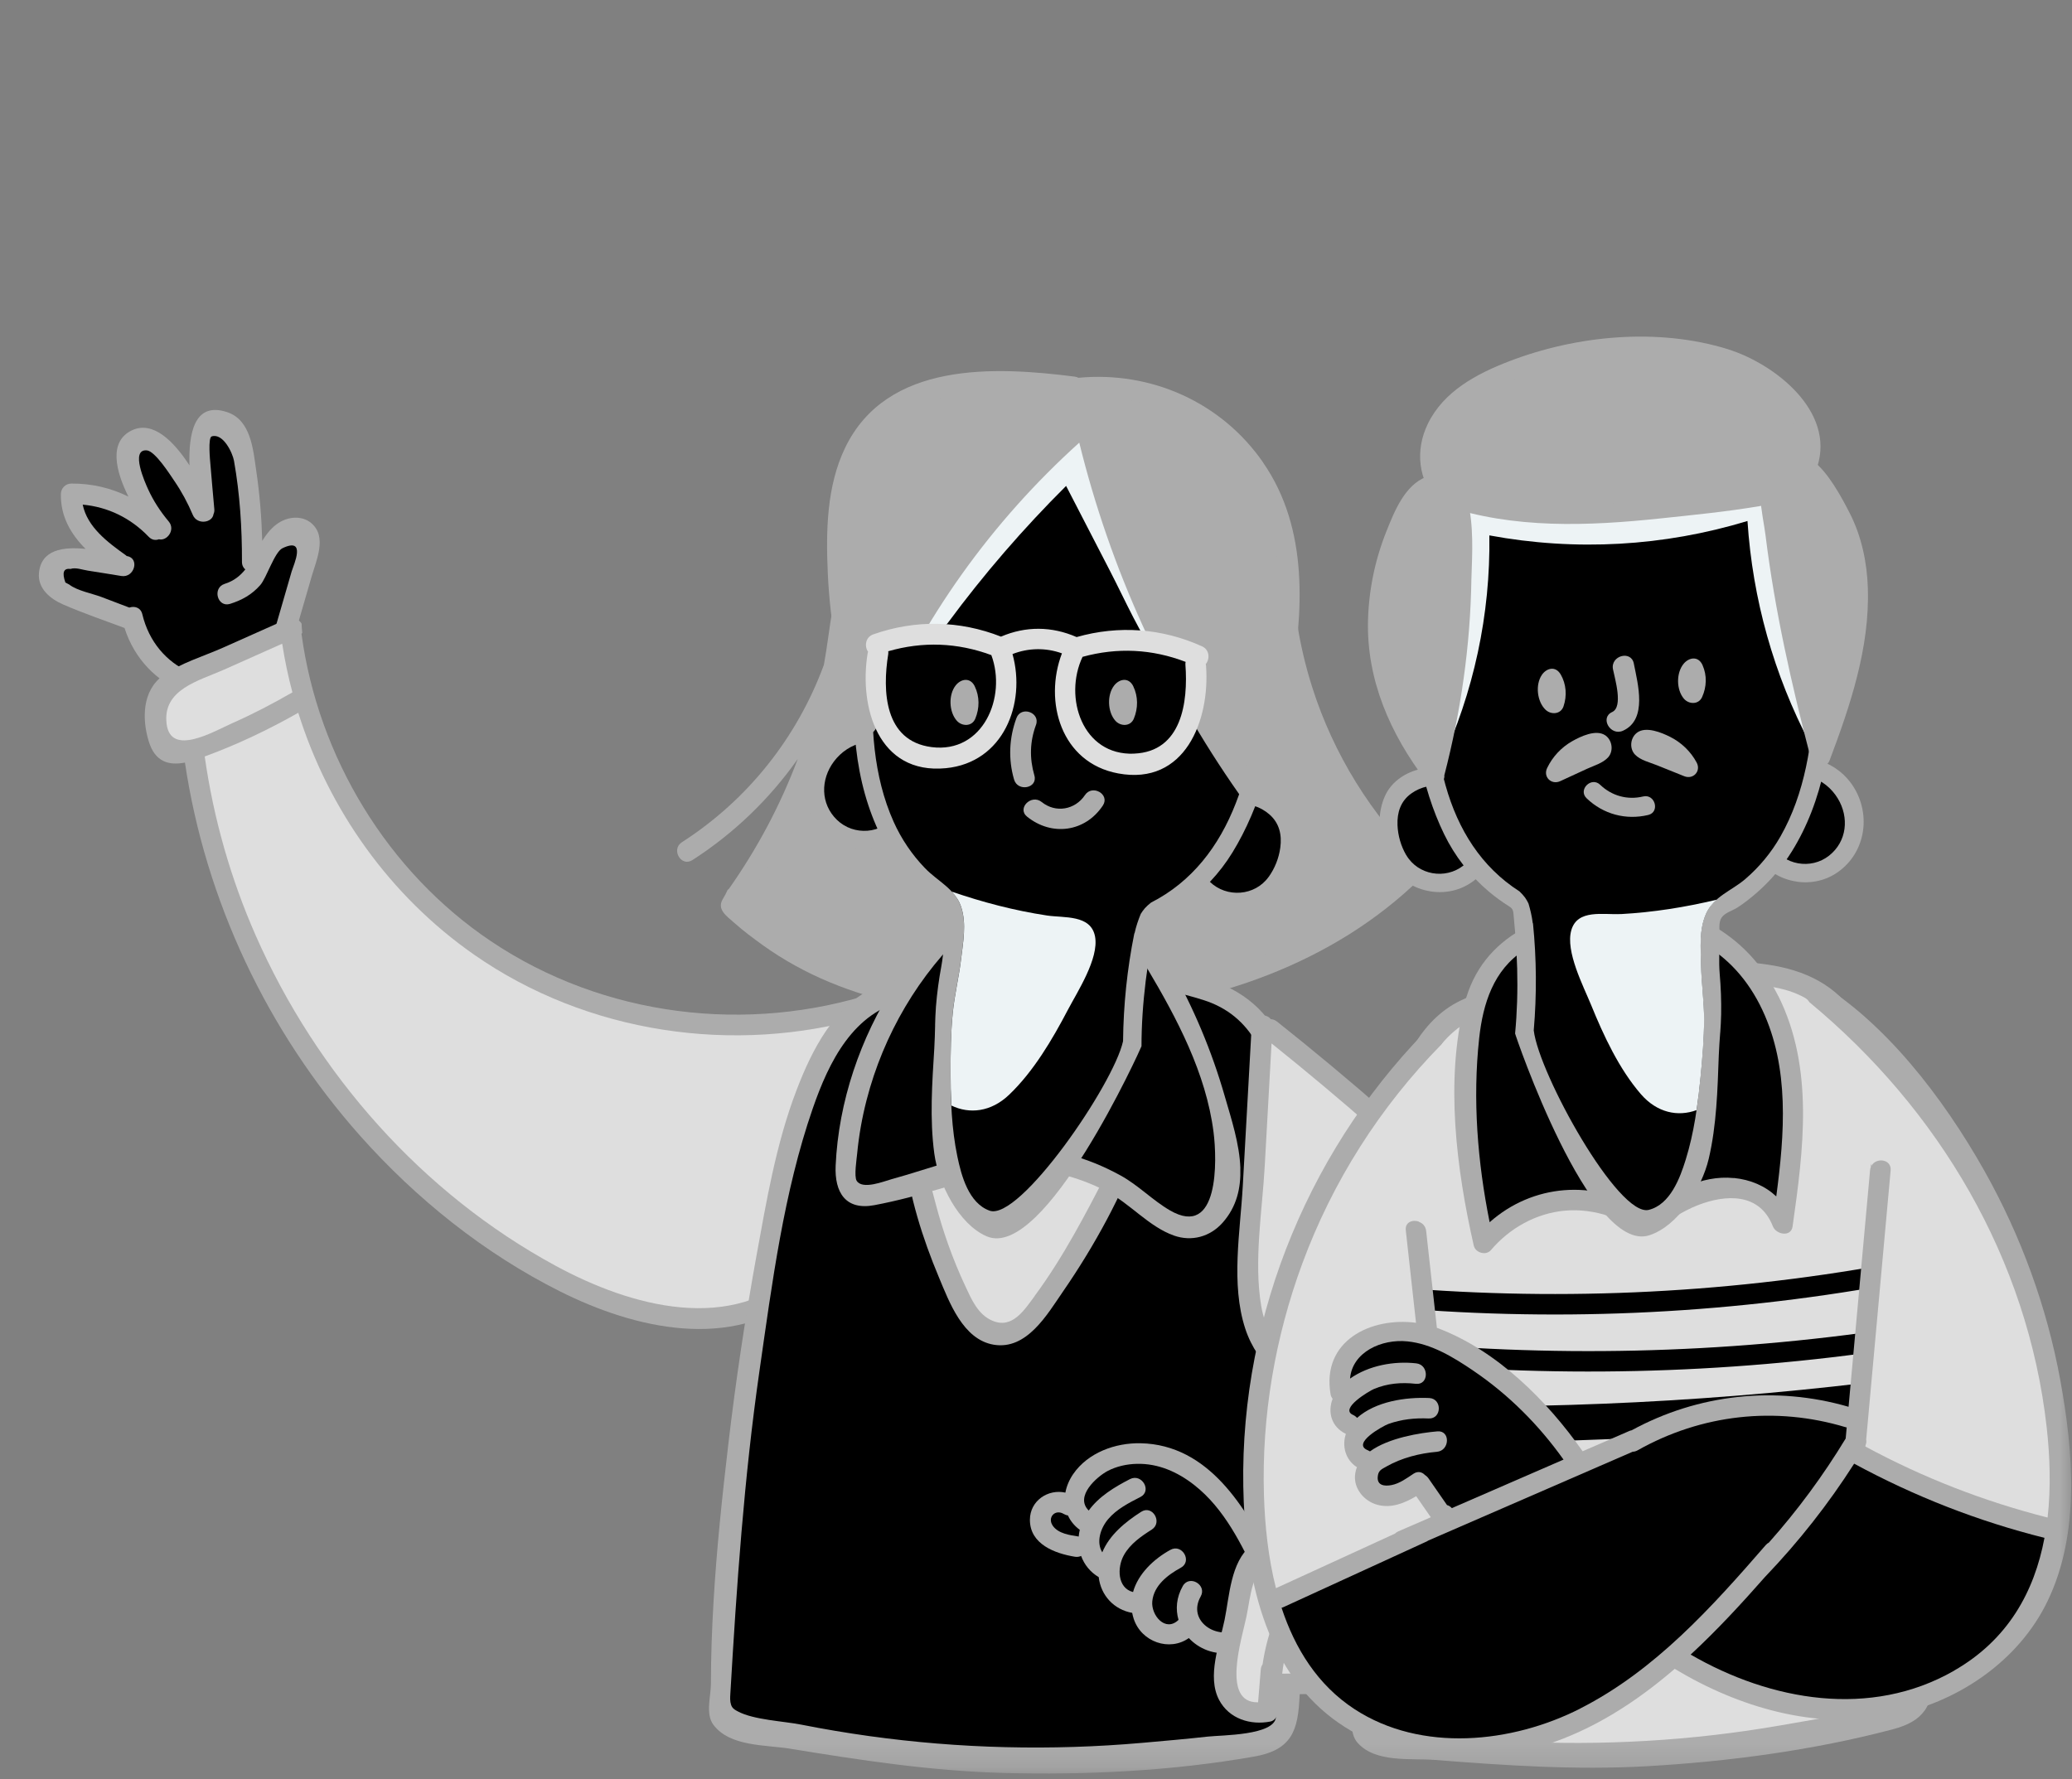 <svg width="85" height="73" viewBox="0 0 85 73" fill="none" xmlns="http://www.w3.org/2000/svg">
<rect x="0" y="0" width="85" height="73" fill="#808080" stroke="none"/>
<mask id="mask0_509_23103" style="mask-type:alpha" maskUnits="userSpaceOnUse" x="0" y="0" width="85" height="73">
<rect width="85" height="72.781" fill="#D9D9D9"/>
</mask>
<g mask="url(#mask0_509_23103)">
<path d="M12.767 21.462C12.35 21.118 11.744 21.209 11.34 21.518C11.091 21.708 10.911 21.943 10.758 22.194C10.73 21.221 10.652 20.252 10.508 19.288C10.385 18.448 10.293 17.242 9.328 16.915C7.957 16.451 7.734 17.808 7.773 19.096C7.132 18.11 6.272 17.236 5.397 17.665C4.452 18.129 4.744 19.328 5.268 20.378C4.55 20.021 3.753 19.836 2.922 19.842C2.69 19.844 2.501 20.035 2.497 20.266C2.481 21.201 2.912 21.921 3.51 22.523C2.587 22.429 1.682 22.553 1.598 23.516C1.542 24.148 2.06 24.572 2.579 24.799C3.402 25.16 4.265 25.451 5.108 25.768C5.928 28.338 8.818 29.462 11.214 28.108C11.27 28.077 11.314 28.039 11.346 27.995C11.461 27.957 11.563 27.871 11.607 27.718C11.999 26.362 12.392 25.009 12.785 23.653C12.976 22.991 13.431 22.013 12.765 21.462H12.767Z" fill="#ACACAC"/>
<path d="M11.971 23.426C11.854 23.833 11.736 24.239 11.618 24.646L10.833 27.355C10.819 27.361 10.805 27.365 10.791 27.373C8.754 28.523 6.376 27.465 5.839 25.206C5.774 24.927 5.516 24.857 5.305 24.931L4.167 24.498C3.78 24.351 3.17 24.241 2.843 23.988L2.682 23.901C2.538 23.494 2.608 23.308 2.891 23.346C3.096 23.271 3.385 23.382 3.601 23.414C4.061 23.484 4.522 23.562 4.98 23.635C5.514 23.721 5.744 22.904 5.205 22.816C5.205 22.816 5.201 22.816 5.199 22.816C5.188 22.804 5.176 22.794 5.162 22.784C4.406 22.244 3.585 21.63 3.393 20.707C4.432 20.803 5.361 21.255 6.101 22.027C6.23 22.162 6.386 22.178 6.519 22.128C6.85 22.212 7.209 21.742 6.922 21.399C6.581 20.992 6.292 20.552 6.073 20.069C5.961 19.824 5.329 18.425 6.021 18.48C6.366 18.508 6.984 19.489 7.153 19.736C7.452 20.173 7.703 20.639 7.909 21.128C8.088 21.552 8.716 21.453 8.758 21.098C8.784 21.042 8.8 20.974 8.792 20.892C8.738 20.28 8.682 19.669 8.632 19.056C8.62 18.913 8.523 17.956 8.686 17.906C9.156 17.763 9.541 18.584 9.599 18.907C9.842 20.276 9.93 21.666 9.926 23.055C9.926 23.195 9.982 23.299 10.063 23.366C9.858 23.623 9.599 23.837 9.216 23.958C8.698 24.124 8.919 24.943 9.441 24.778C9.932 24.622 10.332 24.399 10.675 24.01C10.938 23.711 11.261 22.653 11.588 22.495C12.589 22.015 12.043 23.185 11.973 23.424L11.971 23.426Z" fill="black"/>
<path d="M36.308 41.45C36.599 41.181 36.374 40.577 35.919 40.726C30.663 42.444 24.752 41.717 20.143 38.623C15.899 35.776 13.051 31.058 12.369 26.013C12.381 25.997 12.391 25.983 12.399 25.967C12.385 25.841 12.377 25.716 12.373 25.59C12.264 25.411 12.036 25.287 11.791 25.397C10.91 25.79 10.031 26.182 9.15 26.575C8.354 26.93 7.378 27.215 6.676 27.729C5.835 28.345 5.819 29.501 6.104 30.426C6.361 31.261 6.917 31.419 7.587 31.291C8.43 36.953 10.96 42.313 14.775 46.607C17.08 49.198 19.868 51.433 22.974 52.99C26.046 54.531 29.997 55.447 32.941 53.131C36.398 50.414 36.462 45.662 36.37 41.661C36.37 41.577 36.344 41.508 36.31 41.45H36.308Z" fill="#ACACAC"/>
<path d="M6.835 29.704C6.656 28.281 8.165 27.936 9.199 27.474C9.993 27.121 10.784 26.766 11.577 26.413C11.681 27.087 11.82 27.753 11.996 28.41C11.198 28.869 10.385 29.296 9.542 29.668C8.79 30.001 7.004 31.068 6.835 29.704Z" fill="#DEDEDE"/>
<path d="M32.892 52.051C30.039 54.782 25.871 53.608 22.793 51.939C17.319 48.971 12.991 44.065 10.489 38.384C9.457 36.04 8.757 33.568 8.398 31.04C9.726 30.556 11.006 29.944 12.236 29.248C13.482 33.221 15.993 36.761 19.446 39.171C24.081 42.407 30.119 43.294 35.521 41.733C35.601 45.263 35.648 49.411 32.894 52.051H32.892Z" fill="#DEDEDE"/>
<path d="M58.292 35.428C56.249 33.437 54.71 30.947 53.841 28.23C53.554 27.333 53.339 26.412 53.197 25.479C53.038 24.421 53.026 23.358 52.984 22.288C52.968 21.857 52.892 21.793 52.565 21.528C52.308 21.323 52.045 21.127 51.774 20.94C51.23 20.565 50.66 20.23 50.069 19.935C48.881 19.341 47.611 18.911 46.308 18.655C43.712 18.147 40.959 18.345 38.522 19.401C38.105 19.582 37.7 19.786 37.308 20.015C36.175 20.675 35.248 21.594 34.736 22.814C34.142 24.229 34.072 25.784 33.799 27.279C32.705 30.255 30.681 32.819 27.974 34.559C27.516 34.854 27.941 35.588 28.403 35.293C30.115 34.192 31.576 32.777 32.725 31.146C32.015 33.04 31.058 34.834 29.884 36.499C29.876 36.499 29.866 36.499 29.858 36.497C29.798 36.634 29.729 36.766 29.651 36.893C29.392 37.32 29.82 37.595 30.109 37.856C30.488 38.195 30.897 38.498 31.309 38.795C32.149 39.397 33.06 39.895 34.012 40.294C35.94 41.099 38.019 41.502 40.098 41.654C41.649 41.765 43.208 41.739 44.757 41.614C49.73 41.215 54.678 39.57 58.294 36.02C58.454 35.865 58.456 35.588 58.294 35.43L58.292 35.428Z" fill="#ACACAC"/>
<path d="M44.755 40.779C39.811 41.18 34.229 40.627 30.516 37.045C32.146 34.765 33.384 32.227 34.138 29.526C34.865 26.917 34.546 23.325 36.763 21.413C38.802 19.655 41.926 19.11 44.535 19.268C47.346 19.438 50.059 20.506 52.214 22.318C52.19 22.368 52.176 22.426 52.174 22.493C52.066 27.415 53.962 32.201 57.397 35.714C53.972 38.907 49.367 40.404 44.757 40.779H44.755Z" fill="#ACACAC"/>
<path d="M52.83 71.413C53.141 71.043 53.261 70.516 53.302 69.795C53.34 69.137 53.38 68.481 53.428 67.823C53.757 63.255 53.857 58.67 53.733 54.089C53.671 51.798 53.552 49.512 53.376 47.227C53.255 45.643 53.165 43.958 52.441 42.513C51.73 41.096 50.448 40.36 48.945 40.007C45.709 39.252 42.225 39.397 39.004 39.866C37.989 40.013 36.889 40.083 35.938 40.494C34.233 41.229 33.3 43.099 32.672 44.744C31.835 46.932 31.441 49.291 31.022 51.587C30.564 54.115 30.185 56.656 29.884 59.208C29.627 61.395 29.395 63.585 29.268 65.784C29.204 66.882 29.166 67.983 29.164 69.085C29.164 69.603 28.933 70.327 29.266 70.774C29.94 71.677 31.415 71.593 32.405 71.754C35.314 72.229 38.176 72.667 41.131 72.749C44.543 72.843 48.078 72.671 51.443 72.079C52.112 71.962 52.549 71.75 52.83 71.413Z" fill="#ACACAC"/>
<path d="M30.034 70.046C30.018 70.02 30.003 69.988 29.991 69.952C29.943 69.809 29.951 69.655 29.961 69.504C30.22 65.066 30.523 60.649 31.157 56.245C31.671 52.671 32.153 48.914 33.34 45.489C34.003 43.571 35.008 41.508 37.161 41.044C41.164 40.182 45.406 39.782 49.371 41.036C51.4 41.678 52.09 43.499 52.333 45.451C52.857 49.647 52.911 53.959 52.903 58.183C52.893 62.285 52.664 66.372 52.343 70.46C52.283 71.214 50.122 71.194 49.548 71.258C48.651 71.358 47.752 71.435 46.853 71.515C44.989 71.68 43.115 71.738 41.245 71.692C39.374 71.647 37.506 71.493 35.652 71.236C34.723 71.106 33.798 70.951 32.879 70.769C32.138 70.622 30.916 70.574 30.266 70.223C30.166 70.169 30.09 70.13 30.034 70.044V70.046Z" fill="black"/>
<path d="M46.637 45.027C45.866 44.053 44.385 44.204 43.288 44.222C42.387 44.238 41.486 44.254 40.583 44.268C39.818 44.282 38.95 44.208 38.239 44.547C37.148 45.065 36.987 46.271 37.109 47.36C37.3 49.084 37.846 50.812 38.514 52.405C38.941 53.424 39.501 54.967 40.767 55.178C42.126 55.403 42.961 53.934 43.613 52.987C44.897 51.123 46.041 49.04 46.822 46.881C47.062 46.218 47.092 45.602 46.635 45.025L46.637 45.027Z" fill="#ACACAC"/>
<path d="M42.447 53.179C42.01 53.769 41.524 54.545 40.704 54.19C40.112 53.933 39.857 53.321 39.596 52.765C39.082 51.668 38.677 50.52 38.372 49.35C38.125 48.403 37.782 47.299 37.952 46.314C38.207 44.823 40.031 45.128 41.163 45.108C42.255 45.088 43.37 45.008 44.462 45.06C45.018 45.086 45.78 45.341 46.067 45.862C46.461 46.573 45.752 47.466 45.437 48.074C44.53 49.822 43.619 51.591 42.443 53.179H42.447Z" fill="#DEDEDE"/>
<path d="M50.884 47.931C50.85 46.937 50.509 45.9 50.248 44.997C49.71 43.121 48.95 41.309 47.98 39.617C46.875 37.691 45.311 35.279 42.759 35.558C40.156 35.845 38.048 38.313 36.717 40.376C35.296 42.581 34.399 45.2 34.281 47.828C34.231 48.926 34.688 49.674 35.868 49.452C37.742 49.1 39.607 48.436 41.447 47.931C41.457 47.929 41.467 47.923 41.477 47.919C42.845 47.943 44.168 48.248 45.388 48.88C46.357 49.383 47.131 50.337 48.161 50.7C48.887 50.955 49.64 50.75 50.153 50.174C50.737 49.518 50.91 48.739 50.882 47.931H50.884Z" fill="#ACACAC"/>
<path d="M47.992 49.664C47.276 49.248 46.7 48.634 45.965 48.231C44.591 47.477 43.07 47.037 41.495 47.157C39.837 47.282 38.166 47.95 36.568 48.388C36.269 48.47 35.382 48.831 35.144 48.452C35.029 48.269 35.144 47.553 35.164 47.33C35.234 46.59 35.366 45.857 35.551 45.137C36.243 42.45 37.7 39.962 39.741 38.078C40.861 37.046 42.458 35.979 44.049 36.533C45.46 37.024 46.341 38.521 47.061 39.733C48.279 41.784 49.475 44.031 49.784 46.459C49.93 47.615 50.015 50.84 47.992 49.664Z" fill="black"/>
<path d="M50.87 37.393C50.244 37.423 49.65 37.22 49.194 36.821C48.681 36.373 48.376 35.746 48.337 35.061C48.295 34.349 48.548 33.633 49.028 33.099C49.435 32.647 49.999 32.35 50.613 32.264C50.685 32.254 50.758 32.246 50.834 32.242C51.462 32.212 52.11 32.419 52.566 32.796C52.858 33.038 53.061 33.333 53.169 33.671C53.264 33.97 53.302 34.297 53.284 34.642C53.25 35.28 53.027 35.918 52.658 36.436C52.252 37.008 51.6 37.357 50.87 37.393Z" fill="#ACACAC"/>
<path d="M52.042 35.984C51.478 36.769 50.324 36.851 49.634 36.185C48.951 35.527 48.953 34.525 49.509 33.785C49.802 33.395 50.236 33.097 50.721 33.012C51.203 32.926 51.718 33.103 52.08 33.422C52.487 33.781 52.593 34.262 52.521 34.786C52.463 35.212 52.296 35.633 52.044 35.984H52.042Z" fill="black"/>
<path d="M35.573 34.852C34.947 34.882 34.353 34.679 33.897 34.28C33.385 33.831 33.08 33.206 33.04 32.52C32.998 31.808 33.251 31.093 33.731 30.558C34.138 30.106 34.702 29.809 35.316 29.723C35.388 29.713 35.462 29.705 35.537 29.701C36.165 29.671 36.813 29.878 37.27 30.255C37.561 30.497 37.764 30.791 37.872 31.13C37.967 31.429 38.005 31.756 37.987 32.101C37.953 32.739 37.73 33.377 37.361 33.895C36.955 34.467 36.303 34.816 35.573 34.852Z" fill="#ACACAC"/>
<path d="M36.746 33.443C36.181 34.228 35.027 34.31 34.337 33.644C33.654 32.986 33.656 31.984 34.212 31.244C34.505 30.854 34.94 30.556 35.424 30.471C35.906 30.385 36.421 30.562 36.783 30.881C37.19 31.24 37.296 31.721 37.224 32.245C37.166 32.671 36.999 33.092 36.748 33.443H36.746Z" fill="black"/>
<path d="M38.36 42.066C38.368 41.811 38.376 41.556 38.396 41.299C38.44 40.745 38.515 40.192 38.617 39.646C38.712 39.126 38.727 38.59 38.778 38.063C38.798 37.832 38.884 37.523 38.768 37.308C38.651 37.091 38.342 36.977 38.152 36.828C37.885 36.616 37.636 36.373 37.405 36.126C36.893 35.58 36.464 34.964 36.133 34.292C35.075 32.147 34.778 29.47 35.224 26.107C35.629 23.061 36.976 17.733 41.434 16.265C41.485 16.247 41.531 16.238 41.577 16.226C41.621 16.214 41.669 16.204 41.727 16.182C42.394 15.929 43.114 15.781 43.861 15.745C45.133 15.683 46.473 15.947 47.733 16.509C49.724 17.396 51.257 19.158 52.047 21.468C52.658 23.254 52.864 25.349 52.66 27.7C52.403 30.676 51.696 33.124 50.561 34.976C50.027 35.847 49.33 36.584 48.488 37.164C48.203 37.362 47.9 37.541 47.591 37.695C47.41 37.784 47.398 37.858 47.354 38.103L47.332 38.223C47.288 38.444 47.246 38.667 47.206 38.891C47.127 39.345 47.057 39.798 47.003 40.23C46.888 41.161 46.828 42.068 46.828 42.929C46.828 42.961 42.859 51.754 40.477 50.73C39.322 50.233 38.493 48.565 38.328 47.333C38.135 45.91 38.24 44.44 38.328 43.013C38.348 42.7 38.352 42.385 38.362 42.07L38.36 42.066Z" fill="#ACACAC"/>
<path d="M50.698 32.954C50.006 34.736 48.892 36.183 47.221 37.035C47.126 37.106 47.042 37.186 46.964 37.27C46.902 37.344 46.846 37.421 46.797 37.501C46.693 37.754 46.607 38.011 46.547 38.279C46.545 38.29 46.54 38.3 46.532 38.308C46.239 39.764 46.087 41.237 46.071 42.724C45.68 44.506 41.821 50.119 40.595 49.677C39.738 49.368 39.439 48.246 39.274 47.454C39.036 46.312 38.995 45.13 38.996 43.968C38.996 43.176 39.006 42.385 39.08 41.597C39.152 40.838 39.337 40.1 39.427 39.343C39.507 38.661 39.652 37.912 39.433 37.23C39.186 36.467 38.468 36.166 37.944 35.621C37.41 35.067 36.975 34.423 36.66 33.721C35.819 31.846 35.703 29.701 35.835 27.677C36.078 23.93 37.3 18.94 41.058 17.236C41.227 17.146 41.289 17.118 41.407 17.059C43.129 16.217 45.082 16.347 46.888 16.993C48.687 17.635 50.084 18.972 50.905 20.687C51.711 22.371 51.989 24.265 51.978 26.119C51.964 28.427 51.535 30.801 50.698 32.954Z" fill="black"/>
<path d="M46.886 16.993C45.08 16.347 43.127 16.217 41.404 17.059C41.285 17.116 41.225 17.144 41.056 17.236C37.3 18.938 36.076 23.928 35.833 27.677C35.817 27.933 35.803 28.188 35.797 28.445C37.344 28.788 38.869 27.48 38.476 25.732C38.621 25.748 38.779 25.702 38.887 25.555C40.36 23.559 41.98 21.687 43.735 19.939L45.545 23.445C46.187 24.687 46.755 26.017 47.582 27.147C48.533 28.445 50.229 29.45 51.762 28.866C51.896 27.951 51.969 27.03 51.975 26.117C51.987 24.263 51.708 22.369 50.903 20.685C50.084 18.97 48.686 17.633 46.886 16.991V16.993Z" fill="#EDF3F5"/>
<path d="M42.941 37.565C43.655 37.672 44.755 37.521 44.923 38.432C45.088 39.333 44.201 40.688 43.806 41.44C43.169 42.656 42.395 43.971 41.394 44.924C40.653 45.63 39.77 45.722 39.028 45.363C39.006 44.897 38.994 44.43 38.996 43.968C38.996 43.176 39.006 42.385 39.082 41.597C39.154 40.838 39.339 40.1 39.429 39.343C39.509 38.661 39.654 37.912 39.435 37.23C39.351 36.971 39.212 36.767 39.044 36.586C40.314 37.023 41.612 37.363 42.945 37.565H42.941Z" fill="#EDF3F5"/>
<path d="M51.82 18.981C50.11 16.505 47.219 15.219 44.241 15.502C44.197 15.48 44.148 15.463 44.09 15.454C40.799 15.034 36.389 14.821 34.673 18.367C33.907 19.95 33.881 21.809 33.959 23.53C34.055 25.641 34.45 27.718 35.091 29.731C35.091 29.735 35.095 29.739 35.097 29.745C35.036 30.17 35.751 30.325 35.945 29.865C37.822 25.39 40.677 21.409 44.275 18.164C45.545 23.334 47.762 28.218 50.828 32.578C50.989 32.807 51.262 32.803 51.447 32.686C51.529 32.64 51.599 32.57 51.641 32.466C52.195 31.129 52.61 29.759 52.891 28.35C52.907 28.316 52.921 28.278 52.928 28.234C53.471 25.129 53.702 21.708 51.818 18.983L51.82 18.981Z" fill="#ACACAC"/>
<path d="M51.116 31.495C48.253 27.261 46.19 22.569 45.01 17.589C44.982 17.47 44.918 17.392 44.838 17.342C44.739 17.097 44.394 16.927 44.129 17.159C40.505 20.31 37.628 24.177 35.623 28.523C35.224 27.086 34.951 25.621 34.845 24.128C34.734 22.553 34.674 20.837 35.194 19.326C36.464 15.638 40.782 15.887 43.937 16.282C44.003 16.334 44.091 16.361 44.205 16.351C47.007 16.074 49.748 17.266 51.269 19.68C52.611 21.811 52.627 24.355 52.302 26.783C52.302 26.789 52.298 26.795 52.298 26.801C52.075 28.416 51.682 29.974 51.116 31.495Z" fill="#ACACAC"/>
<path d="M49.464 27.249C49.634 27.052 49.63 26.667 49.315 26.523C47.674 25.778 45.892 25.65 44.166 26.141C43.143 25.694 42.079 25.688 41.064 26.123C39.366 25.455 37.55 25.421 35.823 26.031C35.494 26.147 35.459 26.529 35.61 26.741C35.602 26.763 35.596 26.787 35.592 26.813C35.235 29.019 36.025 31.79 38.801 31.521C41.166 31.292 42.101 28.868 41.536 26.838C42.188 26.583 42.904 26.571 43.564 26.809C42.81 28.786 43.526 31.302 45.872 31.736C48.615 32.245 49.642 29.552 49.476 27.323C49.476 27.297 49.468 27.273 49.464 27.251V27.249Z" fill="#DEDEDE"/>
<path d="M38.218 30.656C36.276 30.407 36.194 28.356 36.438 26.841C36.444 26.797 36.444 26.759 36.438 26.723C37.851 26.314 39.274 26.366 40.668 26.881C41.307 28.601 40.329 30.927 38.216 30.656H38.218Z" fill="black"/>
<path d="M46.526 30.925C44.398 31.012 43.624 28.61 44.41 26.952C45.841 26.559 47.262 26.631 48.638 27.159C48.63 27.195 48.626 27.233 48.63 27.277C48.743 28.808 48.482 30.843 46.526 30.923V30.925Z" fill="black"/>
<path d="M39.989 28.164C39.802 27.779 39.421 27.851 39.204 28.126C38.901 28.513 38.929 29.212 39.252 29.575C39.463 29.812 39.874 29.819 40.009 29.49C40.187 29.063 40.191 28.583 39.987 28.162L39.989 28.164Z" fill="#ACACAC"/>
<path d="M46.493 28.164C46.306 27.779 45.925 27.851 45.708 28.126C45.405 28.513 45.433 29.212 45.756 29.575C45.967 29.812 46.377 29.819 46.513 29.49C46.691 29.063 46.694 28.583 46.491 28.162L46.493 28.164Z" fill="#ACACAC"/>
<path d="M42.433 31.818C42.23 31.117 42.246 30.433 42.499 29.747C42.688 29.235 41.889 28.952 41.698 29.464C41.397 30.279 41.357 31.151 41.6 31.986C41.751 32.506 42.585 32.344 42.433 31.818Z" fill="#ACACAC"/>
<path d="M44.509 32.624C44.106 33.23 43.307 33.373 42.733 32.909C42.312 32.568 41.708 33.166 42.133 33.509C43.144 34.326 44.517 34.147 45.243 33.053C45.546 32.596 44.81 32.171 44.509 32.624Z" fill="#ACACAC"/>
<path d="M52.373 64.319C52.343 64.211 52.285 64.135 52.211 64.088C51.121 61.855 49.572 59.279 46.793 59.221C45.752 59.2 44.634 59.604 44.026 60.485C43.861 60.727 43.753 60.986 43.705 61.247C43.005 61.089 42.252 61.568 42.25 62.365C42.25 63.366 43.279 63.745 44.096 63.878C44.192 63.894 44.277 63.878 44.351 63.846C44.481 64.201 44.726 64.51 45.073 64.715C45.16 65.467 45.701 66.049 46.446 66.181C46.462 66.262 46.482 66.346 46.51 66.43C46.825 67.379 47.979 67.777 48.77 67.215C49.183 67.658 49.811 67.917 50.503 67.819C52.167 67.584 52.765 65.758 52.373 64.319Z" fill="#ACACAC"/>
<path d="M43.192 62.61C42.95 62.273 43.281 61.904 43.642 62.124C43.7 62.158 43.756 62.178 43.81 62.184C43.911 62.407 44.073 62.61 44.296 62.774C44.274 62.865 44.26 62.957 44.252 63.049C43.883 62.991 43.421 62.931 43.192 62.612V62.61Z" fill="black"/>
<path d="M50.791 66.852C49.91 67.312 48.69 66.513 49.256 65.508C49.525 65.032 48.791 64.603 48.522 65.08C48.255 65.55 48.221 66.037 48.347 66.469C47.809 66.991 47.215 66.278 47.27 65.708C47.334 65.052 47.91 64.619 48.443 64.328C48.921 64.065 48.495 63.331 48.014 63.595C47.324 63.973 46.687 64.585 46.481 65.327C45.837 65.163 45.821 64.318 46.108 63.808C46.365 63.349 46.814 63.04 47.247 62.765C47.707 62.472 47.281 61.739 46.818 62.032C46.168 62.446 45.512 62.983 45.219 63.698C44.97 63.292 45.128 62.727 45.462 62.333C45.813 61.92 46.312 61.667 46.784 61.426C47.27 61.177 46.842 60.445 46.356 60.692C45.73 61.013 45.078 61.406 44.663 61.982C44.071 61.398 45.01 60.587 45.431 60.363C45.797 60.168 46.228 60.074 46.643 60.066C47.516 60.046 48.311 60.401 48.987 60.931C50.237 61.91 50.934 63.377 51.604 64.779C51.75 65.57 51.562 66.449 50.787 66.854L50.791 66.852Z" fill="black"/>
<path d="M61.057 49.52C58.297 46.843 55.398 44.311 52.386 41.917C52.304 41.853 52.217 41.823 52.131 41.819C51.934 41.548 51.376 41.632 51.35 42.072C51.228 44.269 51.106 46.466 50.983 48.663C50.879 50.541 50.486 52.685 51.083 54.515C51.591 56.074 52.908 57.003 54.174 57.93C55.859 59.164 57.543 60.394 59.228 61.628C57.986 63.257 56.144 64.325 54.081 64.56L54.204 64.265C54.28 64.084 54.15 63.884 54.009 63.787C53.223 63.239 52.187 62.72 51.318 63.422C50.48 64.098 50.435 65.509 50.235 66.476C50.032 67.455 49.504 68.784 50.01 69.751C50.421 70.532 51.3 70.8 52.115 70.64C52.308 70.602 52.412 70.409 52.426 70.231L52.484 69.53C57.89 69.478 64.622 69.025 67.357 63.506C70.124 57.922 64.682 53.038 61.056 49.524L61.057 49.52Z" fill="#ACACAC"/>
<path d="M51.611 69.851C50.087 69.887 50.946 67.238 51.133 66.335C51.227 65.88 51.279 65.388 51.426 64.948C51.821 63.765 52.534 63.873 53.274 64.316C53.168 64.569 53.063 64.822 52.955 65.075C52.351 66.072 51.966 67.15 51.795 68.292C51.755 68.35 51.727 68.42 51.721 68.504C51.685 68.952 51.649 69.399 51.611 69.847V69.851Z" fill="#DEDEDE"/>
<path d="M63.203 66.685C60.053 68.596 56.182 68.646 52.6 68.676C52.733 67.512 53.118 66.433 53.732 65.435C56.68 65.247 59.322 63.559 60.689 60.922C60.94 60.437 60.209 60.007 59.956 60.493C59.878 60.642 59.796 60.786 59.712 60.93C58.233 59.847 56.754 58.765 55.275 57.684C53.774 56.586 52.074 55.577 51.739 53.59C51.428 51.742 51.781 49.697 51.884 47.839C51.978 46.164 52.069 44.49 52.163 42.815C54.99 45.08 57.717 47.466 60.322 49.984C62.78 52.358 65.882 54.977 66.954 58.338C68.037 61.731 66.085 64.938 63.205 66.687L63.203 66.685Z" fill="#DEDEDE"/>
<path d="M78.953 70.195C79.229 69.803 79.304 69.277 79.284 68.561C79.266 67.911 79.253 67.261 79.245 66.609C79.19 62.081 78.91 57.557 78.409 53.057C78.159 50.807 77.852 48.562 77.491 46.328C77.241 44.777 77.014 43.126 76.179 41.761C75.361 40.423 74.037 39.804 72.528 39.583C69.279 39.107 65.858 39.538 62.725 40.267C61.738 40.496 60.66 40.655 59.758 41.138C58.138 42.005 57.376 43.922 56.893 45.593C56.249 47.819 56.056 50.172 55.833 52.469C55.589 54.998 55.427 57.531 55.342 60.069C55.269 62.245 55.222 64.422 55.279 66.597C55.307 67.685 55.362 68.772 55.451 69.856C55.492 70.366 55.325 71.097 55.691 71.511C56.43 72.345 57.874 72.14 58.863 72.216C61.768 72.443 64.625 72.638 67.539 72.475C70.908 72.285 74.374 71.822 77.641 70.961C78.291 70.79 78.703 70.546 78.951 70.191L78.953 70.195Z" fill="#ACACAC"/>
<path d="M56.385 70.735C56.367 70.71 56.349 70.682 56.334 70.647C56.274 70.511 56.27 70.357 56.267 70.207C56.156 65.815 56.087 61.439 56.347 57.049C56.558 53.487 56.724 49.745 57.606 46.275C58.101 44.331 58.921 42.216 61.003 41.582C64.875 40.402 69.019 39.657 73.028 40.563C75.079 41.026 75.909 42.766 76.311 44.667C77.174 48.756 77.586 53 77.925 57.162C78.256 61.203 78.368 65.248 78.388 69.301C78.392 70.048 76.26 70.207 75.702 70.318C74.827 70.491 73.948 70.643 73.068 70.794C71.245 71.112 69.405 71.325 67.559 71.433C65.712 71.541 63.858 71.547 62.012 71.445C61.086 71.394 60.164 71.317 59.242 71.214C58.499 71.131 57.291 71.185 56.623 70.893C56.521 70.848 56.442 70.816 56.381 70.735H56.385Z" fill="#DEDEDE"/>
<path d="M56.471 54.992C56.453 55.269 56.438 55.549 56.422 55.825C63.535 56.564 70.711 56.398 77.775 55.344C77.751 55.066 77.725 54.789 77.698 54.509C70.675 55.561 63.543 55.722 56.471 54.992Z" fill="black"/>
<path d="M56.626 52.768C56.604 53.045 56.582 53.323 56.562 53.601C63.561 54.257 70.613 53.954 77.521 52.71C77.492 52.433 77.46 52.155 77.431 51.875C70.576 53.114 63.577 53.412 56.627 52.768H56.626Z" fill="black"/>
<path d="M56.317 57.666C56.291 58.154 56.27 58.643 56.25 59.132C63.517 59.327 70.781 58.95 77.991 58.026C77.969 57.737 77.95 57.449 77.926 57.159C77.91 56.964 77.892 56.769 77.877 56.574C70.73 57.5 63.519 57.857 56.317 57.664V57.666Z" fill="black"/>
<path d="M72.951 40.872C71.635 38.231 69.119 36.923 66.201 37.132C63.478 37.327 60.808 38.312 60.077 41.195C59.279 44.342 59.75 47.995 60.459 51.112C60.526 51.405 60.958 51.535 61.161 51.297C61.927 50.395 63.011 49.784 64.197 49.677C64.81 49.622 65.424 49.707 66.008 49.902C66.788 50.164 67.137 50.785 67.935 50.369C68.508 50.071 69.022 49.701 69.629 49.461C70.811 48.995 72.193 48.942 72.729 50.322C72.859 50.655 73.474 50.781 73.538 50.322C73.984 47.177 74.425 43.823 72.953 40.87L72.951 40.872Z" fill="#ACACAC"/>
<path d="M71.128 48.34C69.764 48.202 68.546 48.937 67.459 49.676C67.457 49.676 67.455 49.672 67.451 49.67C65.4 48.369 62.868 48.59 61.11 50.152C60.612 47.68 60.407 45.106 60.681 42.598C60.834 41.191 61.268 39.796 62.521 38.992C63.583 38.312 64.964 38.062 66.202 37.968C68.897 37.763 71.134 38.969 72.294 41.434C73.419 43.824 73.21 46.529 72.868 49.092C72.412 48.663 71.813 48.405 71.128 48.336V48.34Z" fill="black"/>
<path d="M58.707 36.58C59.32 36.671 59.925 36.527 60.411 36.176C60.959 35.784 61.318 35.197 61.422 34.525C61.531 33.829 61.351 33.102 60.928 32.529C60.571 32.046 60.045 31.699 59.448 31.555C59.377 31.538 59.306 31.524 59.233 31.514C58.618 31.424 57.96 31.565 57.476 31.894C57.166 32.103 56.938 32.373 56.8 32.698C56.678 32.982 56.609 33.301 56.593 33.642C56.565 34.275 56.723 34.921 57.036 35.467C57.381 36.068 57.99 36.474 58.705 36.578L58.707 36.58Z" fill="#ACACAC"/>
<path d="M57.687 35.083C58.167 35.909 59.294 36.102 60.037 35.513C60.772 34.929 60.865 33.944 60.39 33.164C60.14 32.752 59.74 32.419 59.271 32.287C58.804 32.157 58.282 32.281 57.893 32.561C57.458 32.874 57.31 33.337 57.33 33.859C57.348 34.285 57.47 34.715 57.684 35.083H57.687Z" fill="black"/>
<path d="M73.707 36.177C74.32 36.267 74.925 36.123 75.412 35.773C75.959 35.381 76.318 34.793 76.422 34.121C76.531 33.426 76.351 32.699 75.928 32.126C75.571 31.643 75.045 31.296 74.448 31.152C74.377 31.134 74.306 31.121 74.233 31.111C73.618 31.02 72.96 31.162 72.476 31.491C72.166 31.7 71.938 31.97 71.8 32.295C71.678 32.579 71.609 32.898 71.593 33.239C71.565 33.871 71.723 34.518 72.036 35.063C72.383 35.664 72.99 36.07 73.705 36.175L73.707 36.177Z" fill="#ACACAC"/>
<path d="M72.686 34.679C73.167 35.504 74.294 35.697 75.037 35.108C75.772 34.525 75.865 33.54 75.39 32.76C75.14 32.348 74.74 32.015 74.271 31.883C73.804 31.753 73.281 31.877 72.893 32.157C72.458 32.47 72.31 32.933 72.33 33.455C72.348 33.881 72.47 34.31 72.684 34.679H72.686Z" fill="black"/>
<path d="M70.57 42.373C70.587 42.121 70.603 41.868 70.607 41.614C70.617 41.065 70.595 40.515 70.548 39.967C70.505 39.447 70.542 38.917 70.542 38.395C70.546 38.164 70.491 37.853 70.625 37.652C70.761 37.449 71.078 37.368 71.277 37.238C71.559 37.057 71.829 36.84 72.081 36.62C72.638 36.133 73.117 35.565 73.507 34.937C74.755 32.927 75.302 30.322 75.182 26.971C75.074 23.934 74.258 18.563 70.014 16.695C69.965 16.674 69.921 16.658 69.876 16.642C69.833 16.626 69.789 16.61 69.732 16.585C69.1 16.272 68.404 16.059 67.673 15.95C66.428 15.767 65.084 15.899 63.792 16.331C61.748 17.012 60.072 18.599 59.073 20.797C58.3 22.496 57.896 24.537 57.873 26.868C57.841 29.822 58.302 32.297 59.242 34.227C59.683 35.136 60.3 35.926 61.072 36.58C61.334 36.801 61.614 37.006 61.904 37.187C62.073 37.293 62.079 37.366 62.099 37.611L62.109 37.731C62.131 37.953 62.15 38.176 62.168 38.399C62.203 38.854 62.227 39.305 62.239 39.737C62.264 40.663 62.235 41.561 62.154 42.408C62.15 42.44 65.214 51.47 67.657 50.688C68.842 50.309 69.815 48.747 70.097 47.551C70.422 46.17 70.459 44.714 70.51 43.301C70.522 42.99 70.546 42.68 70.568 42.371L70.57 42.373Z" fill="#ACACAC"/>
<path d="M59.302 32.228C59.812 34.047 60.772 35.578 62.332 36.575C62.419 36.656 62.494 36.74 62.563 36.831C62.618 36.908 62.663 36.991 62.704 37.075C62.781 37.334 62.842 37.596 62.876 37.864C62.876 37.875 62.882 37.885 62.888 37.893C63.035 39.351 63.045 40.817 62.919 42.281C63.134 44.072 66.395 49.964 67.642 49.644C68.515 49.422 68.917 48.348 69.153 47.585C69.496 46.484 69.65 45.325 69.76 44.182C69.835 43.404 69.902 42.624 69.904 41.842C69.904 41.087 69.794 40.344 69.78 39.592C69.766 38.914 69.695 38.163 69.977 37.513C70.292 36.784 71.029 36.557 71.595 36.072C72.172 35.578 72.663 34.985 73.039 34.325C74.046 32.559 74.363 30.461 74.428 28.457C74.548 24.747 73.821 19.72 70.288 17.687C70.129 17.583 70.074 17.549 69.961 17.48C68.347 16.489 66.413 16.43 64.574 16.891C62.744 17.35 61.24 18.532 60.271 20.14C59.317 21.72 58.862 23.557 58.697 25.381C58.49 27.655 58.685 30.029 59.302 32.228Z" fill="black"/>
<path d="M70.292 17.687C70.132 17.583 70.077 17.549 69.965 17.48C68.351 16.489 66.416 16.43 64.578 16.891C62.747 17.35 61.244 18.532 60.275 20.14C59.321 21.72 58.866 23.557 58.7 25.381C58.521 27.36 58.645 29.413 59.086 31.361C60.458 28.41 61.147 25.214 61.098 21.969C64.653 22.627 68.26 22.42 71.687 21.378C71.898 24.589 72.765 27.681 74.258 30.522C74.357 29.834 74.41 29.139 74.432 28.455C74.552 24.745 73.825 19.718 70.292 17.685V17.687Z" fill="#EDF3F5"/>
<path d="M66.492 37.506C65.78 37.545 64.712 37.289 64.46 38.17C64.212 39.039 64.955 40.46 65.272 41.236C65.784 42.493 66.419 43.861 67.313 44.895C67.975 45.661 68.834 45.835 69.599 45.551C69.666 45.094 69.721 44.637 69.764 44.182C69.839 43.403 69.906 42.623 69.908 41.841C69.908 41.086 69.798 40.343 69.784 39.591C69.77 38.913 69.699 38.162 69.981 37.512C70.087 37.266 70.245 37.079 70.426 36.917C69.136 37.226 67.825 37.435 66.493 37.508L66.492 37.506Z" fill="#EDF3F5"/>
<path d="M70.891 14.331C68.016 13.438 64.68 13.759 61.904 14.827C60.578 15.338 59.226 16.053 58.576 17.387C58.042 18.48 58.18 19.712 58.993 20.618C59.068 20.701 59.153 20.736 59.236 20.741C62.085 21.708 65.151 21.586 68.103 21.274C69.458 21.131 70.829 20.997 72.173 20.77C73.154 20.605 74.209 20.195 74.546 19.164C75.302 16.859 72.772 14.916 70.891 14.333V14.331Z" fill="#ACACAC"/>
<path d="M73.302 19.562C72.811 19.927 72.081 19.996 71.501 20.073C70.256 20.238 69.009 20.398 67.76 20.522C65.001 20.796 62.156 20.886 59.496 19.998C58.254 18.524 59.701 16.784 61.06 16.051C62.44 15.306 64.077 14.879 65.629 14.713C68.124 14.447 71.854 14.556 73.363 16.957C73.852 17.736 74.185 18.904 73.304 19.56L73.302 19.562Z" fill="#ACACAC"/>
<path d="M58.506 19.568C57.62 19.915 57.198 20.995 56.873 21.808C56.41 22.963 56.154 24.203 56.12 25.446C56.055 27.901 57.035 30.117 58.5 32.043C58.506 32.05 58.514 32.056 58.52 32.064C58.672 32.261 59.019 32.297 59.166 32.064C59.23 31.995 59.265 31.909 59.251 31.814C59.931 29.188 60.319 26.492 60.361 23.775C60.378 22.677 60.766 18.682 58.504 19.566L58.506 19.568Z" fill="#ACACAC"/>
<path d="M59.489 25.72C59.359 27.474 59.075 29.208 58.667 30.916C56.736 27.933 56.11 24.018 58.2 20.875C58.429 20.355 58.841 20.262 59.434 20.593C59.491 20.875 59.523 21.159 59.529 21.444C59.556 21.831 59.564 22.223 59.572 22.611C59.593 23.647 59.564 24.686 59.487 25.72H59.489Z" fill="#ACACAC"/>
<path d="M76.627 24.155C76.592 23.087 76.373 22.019 75.884 21.061C75.549 20.403 74.986 19.357 74.367 18.908C73.884 18.557 73.108 18.476 72.647 18.912C71.894 19.623 72.322 21.103 72.428 21.97C72.808 25.055 73.496 28.088 74.278 31.095C74.27 31.211 74.322 31.305 74.404 31.366C74.6 31.558 74.974 31.457 75.057 31.195C75.057 31.193 75.059 31.189 75.061 31.187C75.904 28.953 76.704 26.573 76.625 24.153L76.627 24.155Z" fill="#ACACAC"/>
<path d="M73.062 20.566C73.017 20.036 73.149 18.972 73.953 19.581C74.178 19.751 74.324 20.123 74.479 20.35C75.583 21.967 75.989 23.581 75.784 25.541C75.634 26.984 75.228 28.389 74.747 29.758C74.29 27.941 73.876 26.113 73.557 24.267C73.344 23.041 73.167 21.806 73.062 20.566Z" fill="#ACACAC"/>
<path d="M64.026 27.678C63.816 27.312 63.443 27.41 63.25 27.696C62.978 28.1 63.055 28.785 63.4 29.12C63.624 29.339 64.03 29.317 64.141 28.982C64.287 28.551 64.255 28.074 64.026 27.676V27.678Z" fill="#ACACAC"/>
<path d="M69.845 27.294C69.672 26.908 69.293 26.969 69.071 27.233C68.759 27.607 68.765 28.297 69.075 28.665C69.276 28.906 69.681 28.923 69.825 28.604C70.013 28.188 70.032 27.714 69.843 27.292L69.845 27.294Z" fill="#ACACAC"/>
<path d="M67.025 27.227C66.914 26.667 66.059 26.904 66.17 27.463C66.246 27.849 66.599 29.006 66.136 29.217C65.618 29.453 66.067 30.218 66.583 29.983C67.594 29.522 67.188 28.062 67.025 27.229V27.227Z" fill="#ACACAC"/>
<path d="M65.845 30.167C65.466 29.921 64.846 30.216 64.501 30.411C64.054 30.663 63.691 31.05 63.468 31.515C63.293 31.881 63.644 32.22 64.006 32.053C64.375 31.883 64.741 31.714 65.11 31.544C65.389 31.414 65.764 31.312 65.975 31.071C66.195 30.817 66.144 30.397 65.88 30.192C65.868 30.185 65.856 30.175 65.845 30.167Z" fill="#ACACAC"/>
<path d="M67.162 30.059C67.526 29.795 68.163 30.059 68.515 30.236C68.974 30.467 69.357 30.833 69.601 31.287C69.794 31.643 69.461 32 69.091 31.85C68.714 31.698 68.34 31.549 67.964 31.397C67.678 31.282 67.298 31.196 67.077 30.967C66.842 30.725 66.874 30.303 67.128 30.087C67.14 30.077 67.15 30.069 67.162 30.061V30.059Z" fill="#ACACAC"/>
<path d="M67.406 32.682C66.763 32.836 66.121 32.659 65.644 32.202C65.28 31.851 64.722 32.407 65.089 32.757C65.77 33.411 66.698 33.66 67.615 33.441C68.107 33.323 67.898 32.564 67.406 32.682Z" fill="#ACACAC"/>
<path d="M84.516 56.612C83.966 53.613 82.9 50.699 81.405 48.041C79.716 45.038 77.281 41.868 74.439 40.213C74.248 40.101 74.089 40.168 73.998 40.306C73.874 40.392 73.805 40.54 73.876 40.729C73.892 40.77 73.909 40.81 73.925 40.851C73.947 40.861 73.968 40.871 73.99 40.885C74.136 40.975 74.228 41.117 74.325 41.255C74.554 41.582 74.806 41.892 75.034 42.219C75.176 42.42 75.072 42.721 74.875 42.841C75.738 44.459 76.668 46.063 76.749 47.88C76.733 47.919 76.721 47.96 76.717 48.008L75.834 57.725C72.841 56.857 69.671 57.199 66.936 58.689C66.903 58.695 66.867 58.705 66.832 58.721C66.195 58.996 65.559 59.274 64.924 59.55C63.459 57.463 61.409 55.42 58.994 54.502C58.978 54.496 58.962 54.492 58.946 54.486C58.801 53.16 58.653 51.832 58.505 50.506C58.483 50.317 58.361 50.193 58.217 50.136C57.861 48.406 57.936 46.646 58.42 44.981C58.316 44.851 58.271 44.672 58.351 44.483C58.663 43.758 58.964 42.857 59.593 42.321C59.701 41.965 59.234 41.571 58.905 41.894C53.827 46.857 50.878 53.881 51.004 60.998C51.063 64.322 51.723 68.096 54.432 70.33C56.893 72.359 60.406 72.552 63.356 71.615C65.368 70.976 67.12 69.839 68.702 68.478C71.342 70.068 74.467 70.976 77.551 70.399C80.248 69.892 82.796 68.198 84.001 65.692C85.339 62.91 85.056 59.562 84.516 56.612Z" fill="#ACACAC"/>
<path d="M60.433 56.24C61.887 57.224 63.124 58.467 64.141 59.892C62.614 60.556 61.087 61.219 59.558 61.884C59.507 61.822 59.438 61.779 59.361 61.758C59.111 61.395 58.859 61.032 58.608 60.672C58.567 60.611 58.514 60.561 58.455 60.524C58.34 60.402 58.167 60.351 57.984 60.473C57.71 60.656 57.414 60.875 57.083 60.938C56.796 60.993 56.494 60.953 56.518 60.609C56.538 60.345 56.65 60.303 56.873 60.177C57.497 59.821 58.236 59.633 58.947 59.572C59.479 59.525 59.505 58.688 58.967 58.733C58.262 58.794 56.969 58.995 56.201 59.555C56.175 59.539 56.147 59.523 56.118 59.511C55.413 59.233 56.752 58.502 56.957 58.429C57.493 58.238 58.045 58.179 58.61 58.205C59.15 58.228 59.17 57.391 58.63 57.365C57.665 57.322 56.433 57.503 55.671 58.181C55.629 58.132 55.576 58.091 55.507 58.059C54.928 57.807 56.183 57.07 56.362 56.995C56.914 56.763 57.493 56.715 58.082 56.782C58.618 56.843 58.634 56.004 58.102 55.943C57.194 55.839 56.153 56.026 55.383 56.568C55.475 55.476 56.679 54.934 57.734 55.041C58.727 55.139 59.627 55.695 60.435 56.24H60.433Z" fill="black"/>
<path d="M64.828 70.107C62.028 71.532 58.31 71.922 55.569 70.133C54.048 69.14 53.124 67.64 52.574 65.973C52.596 65.967 52.62 65.96 52.641 65.95L58.531 63.25C58.556 63.239 58.58 63.225 58.602 63.209L66.98 59.568C67.043 59.568 67.11 59.55 67.177 59.513C69.795 58.033 72.835 57.694 75.714 58.563C75.73 58.567 75.744 58.569 75.757 58.571C75.744 58.722 75.73 58.874 75.716 59.026C74.794 60.547 73.744 61.971 72.564 63.298C72.522 63.319 72.481 63.349 72.441 63.394C70.225 65.948 67.886 68.551 64.826 70.105L64.828 70.107Z" fill="black"/>
<path d="M80.165 68.553C76.733 70.521 72.64 69.794 69.356 67.893C70.441 66.89 71.452 65.792 72.417 64.695C72.421 64.691 72.425 64.689 72.429 64.683C73.791 63.258 75.004 61.718 76.063 60.059C78.533 61.398 81.142 62.421 83.871 63.103C83.455 65.316 82.374 67.284 80.163 68.551L80.165 68.553Z" fill="black"/>
<path d="M59.124 42.865C56.611 45.423 54.663 48.487 53.422 51.854C52.304 54.886 51.753 58.12 51.851 61.351C51.889 62.594 52.025 63.913 52.344 65.168C53.971 64.421 55.601 63.674 57.228 62.928C57.262 62.894 57.303 62.862 57.358 62.839C57.803 62.646 58.251 62.451 58.696 62.258C58.497 61.97 58.296 61.68 58.097 61.393C57.616 61.68 57.077 61.899 56.507 61.747C55.969 61.603 55.532 61.095 55.589 60.52C55.601 60.407 55.626 60.303 55.666 60.204C55.197 59.905 55.045 59.343 55.212 58.837C54.612 58.547 54.458 57.941 54.669 57.397C54.629 57.349 54.598 57.288 54.584 57.209C54.21 55.007 56.241 54.037 58.089 54.278C57.949 53.015 57.809 51.75 57.67 50.485C57.628 50.108 58.028 50.012 58.29 50.167C58.369 47.939 58.572 45.72 58.901 43.516C58.97 43.297 59.045 43.08 59.122 42.863L59.124 42.865Z" fill="#DEDEDE"/>
<path d="M83.96 58.552C83.184 51.673 79.554 45.536 74.238 41.132C74.463 43.486 75.998 45.573 76.772 47.839C76.961 47.486 77.604 47.555 77.56 48.028C77.225 51.707 76.892 55.385 76.557 59.066C76.571 59.137 76.567 59.212 76.534 59.291C76.53 59.312 76.528 59.334 76.522 59.354C78.892 60.636 81.389 61.606 83.999 62.27C84.135 61.062 84.1 59.799 83.96 58.552Z" fill="#DEDEDE"/>
</g>
</svg>
